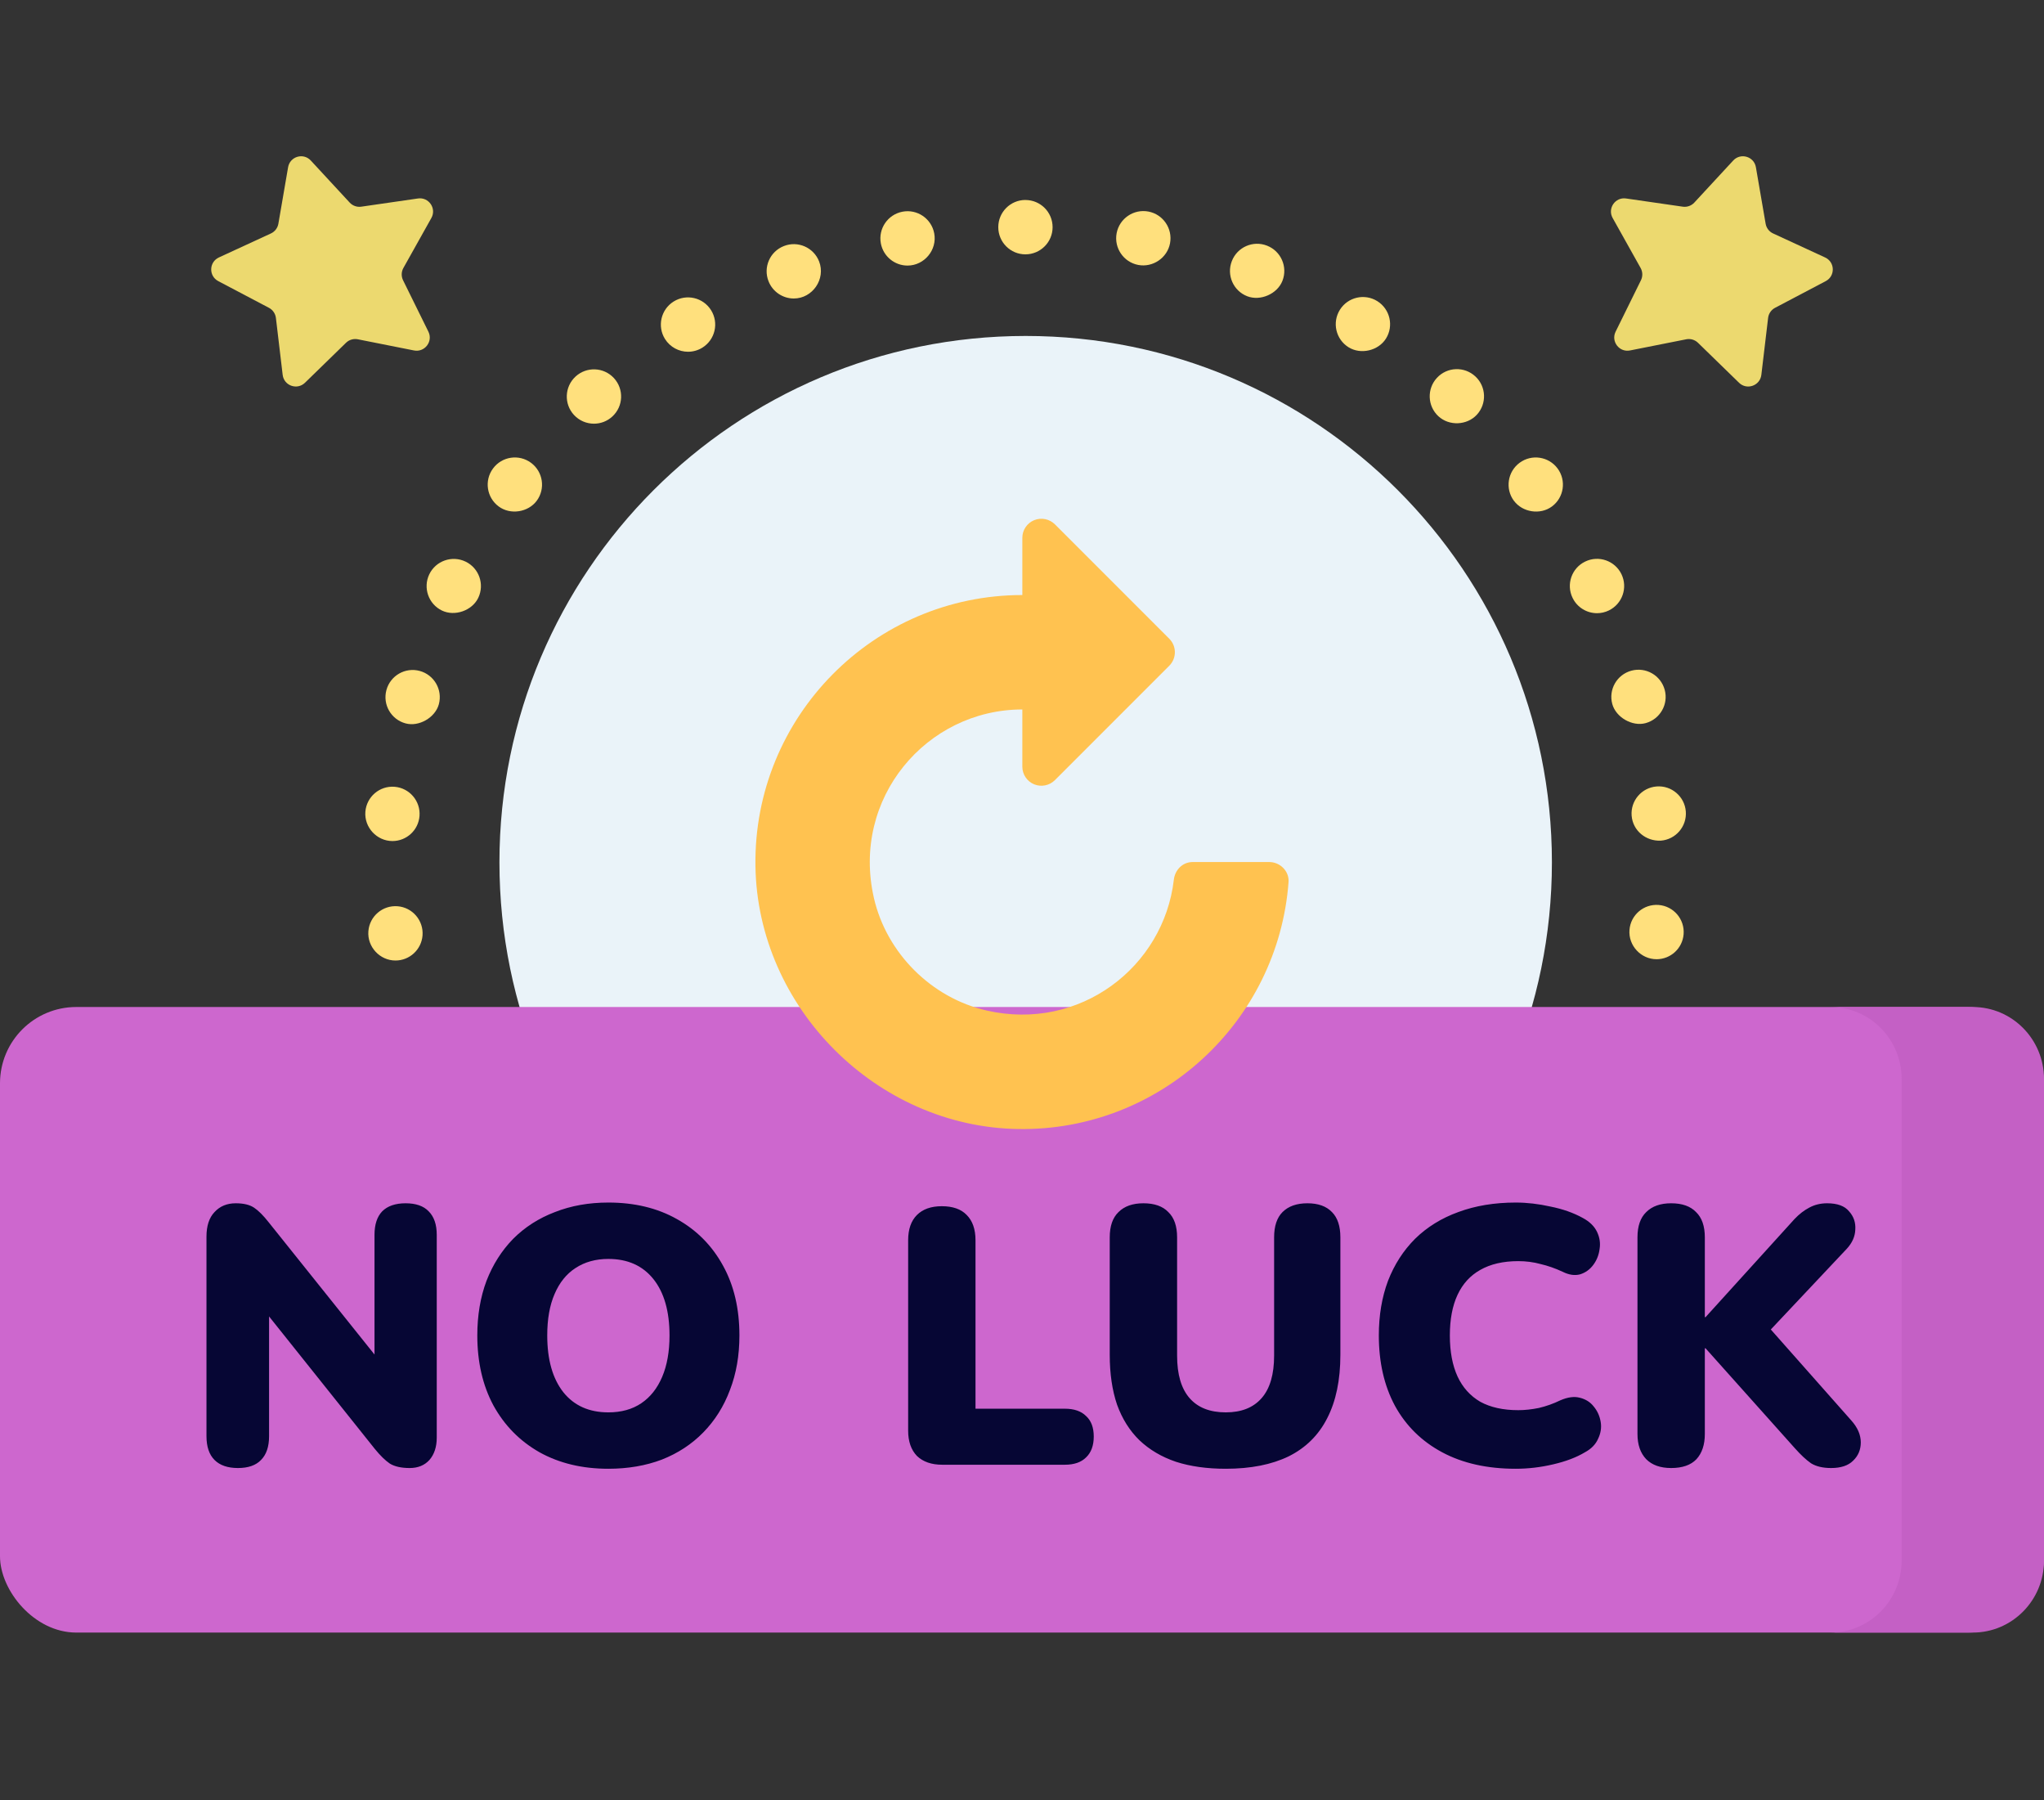 <svg width="134" height="118" viewBox="0 0 134 118" fill="none" xmlns="http://www.w3.org/2000/svg">
<rect x="0" y="0" width="134" height="118" fill="#333333" stroke="none"/>
<path d="M20.374 10.52L22.925 13.277C23.118 13.486 23.402 13.587 23.684 13.546L27.401 13.008C28.11 12.905 28.63 13.661 28.28 14.287L26.445 17.564C26.306 17.812 26.299 18.113 26.424 18.369L28.085 21.738C28.401 22.381 27.844 23.108 27.14 22.969L23.456 22.237C23.177 22.182 22.888 22.267 22.684 22.466L19.993 25.086C19.479 25.586 18.615 25.28 18.531 24.568L18.088 20.838C18.054 20.556 17.884 20.308 17.632 20.175L14.309 18.425C13.674 18.091 13.698 17.175 14.349 16.874L17.76 15.301C18.018 15.182 18.202 14.943 18.25 14.662L18.887 10.96C19.009 10.254 19.888 9.994 20.374 10.52Z" fill="#ECD96F"/>
<path d="M113.626 10.52L111.076 13.277C110.882 13.486 110.599 13.587 110.317 13.546L106.599 13.008C105.89 12.905 105.371 13.661 105.721 14.287L107.555 17.564C107.694 17.813 107.702 18.114 107.576 18.369L105.916 21.738C105.599 22.381 106.157 23.109 106.86 22.969L110.544 22.238C110.824 22.182 111.112 22.268 111.316 22.466L114.008 25.087C114.521 25.587 115.385 25.28 115.47 24.569L115.913 20.839C115.946 20.556 116.116 20.308 116.368 20.175L119.692 18.425C120.326 18.091 120.302 17.175 119.651 16.875L116.241 15.301C115.982 15.182 115.799 14.943 115.751 14.663L115.113 10.961C114.992 10.254 114.113 9.994 113.626 10.52Z" fill="#ECD96F"/>
<path d="M108.601 62.868C109.522 62.868 110.301 62.161 110.374 61.227C110.45 60.247 109.719 59.39 108.738 59.312C107.758 59.236 106.901 59.969 106.825 60.947C106.743 61.974 107.576 62.868 108.601 62.868Z" fill="#FFE07D"/>
<path d="M25.926 62.953C26.847 62.953 27.626 62.245 27.7 61.312C27.776 60.332 27.044 59.475 26.064 59.396C25.083 59.32 24.226 60.054 24.15 61.032C24.068 62.059 24.901 62.953 25.926 62.953Z" fill="#FFE07D"/>
<path d="M38.939 27.769C39.371 27.769 39.803 27.613 40.145 27.297C40.869 26.63 40.915 25.504 40.247 24.78C39.58 24.058 38.453 24.013 37.731 24.68C37.009 25.347 36.961 26.473 37.629 27.197C37.98 27.577 38.46 27.769 38.939 27.769Z" fill="#FFE07D"/>
<path d="M59.495 17.406C60.592 17.406 61.454 16.38 61.245 15.29C61.06 14.324 60.129 13.69 59.163 13.875C58.197 14.06 57.563 14.993 57.748 15.96C57.912 16.812 58.657 17.406 59.495 17.406Z" fill="#FFE07D"/>
<path d="M52.04 19.564C53.267 19.564 54.149 18.287 53.698 17.133C53.339 16.216 52.304 15.765 51.39 16.126C50.473 16.484 50.022 17.517 50.383 18.433C50.659 19.134 51.33 19.564 52.04 19.564Z" fill="#FFE07D"/>
<path d="M45.108 23.054C45.43 23.054 45.756 22.966 46.05 22.783C46.884 22.261 47.138 21.162 46.615 20.328C46.093 19.495 44.994 19.241 44.16 19.763C43.327 20.286 43.075 21.385 43.595 22.218C43.935 22.757 44.514 23.054 45.108 23.054Z" fill="#FFE07D"/>
<path d="M67.223 16.67C68.208 16.67 69.006 15.872 69.006 14.889C69.006 13.904 68.208 13.108 67.225 13.108C67.225 13.106 67.225 13.106 67.225 13.106C66.24 13.106 65.445 13.904 65.445 14.889C65.445 15.872 66.24 16.67 67.223 16.67Z" fill="#FFE07D"/>
<path d="M74.622 17.365C75.57 17.544 76.523 16.907 76.704 15.948C76.887 14.981 76.251 14.048 75.287 13.865C74.32 13.683 73.387 14.319 73.204 15.283C73.022 16.249 73.656 17.182 74.622 17.365Z" fill="#FFE07D"/>
<path d="M107.882 47.395C108.832 47.136 109.392 46.158 109.134 45.208V45.21C108.877 44.261 107.899 43.7 106.949 43.957C105.999 44.215 105.439 45.194 105.698 46.143C105.937 47.018 107.012 47.632 107.882 47.395Z" fill="#FFE07D"/>
<path d="M81.766 19.416C82.621 19.749 83.736 19.27 84.074 18.405C84.432 17.491 83.979 16.458 83.062 16.1C82.146 15.741 81.113 16.195 80.757 17.111C80.398 18.027 80.85 19.061 81.766 19.416Z" fill="#FFE07D"/>
<path d="M88.404 22.757C89.204 23.26 90.359 22.988 90.859 22.194C91.382 21.361 91.13 20.264 90.296 19.739C89.463 19.217 88.364 19.469 87.841 20.302C87.319 21.136 87.571 22.235 88.404 22.757Z" fill="#FFE07D"/>
<path d="M94.297 27.28C95.013 27.942 96.176 27.873 96.814 27.187C97.483 26.466 97.441 25.338 96.721 24.671C95.999 24.001 94.874 24.041 94.204 24.763C93.535 25.483 93.577 26.611 94.297 27.28Z" fill="#FFE07D"/>
<path d="M104.696 40.189C104.957 40.189 105.221 40.132 105.47 40.011C106.356 39.581 106.726 38.517 106.299 37.632C105.869 36.746 104.803 36.376 103.92 36.806C103.034 37.233 102.664 38.299 103.094 39.184C103.4 39.819 104.036 40.189 104.696 40.189Z" fill="#FFE07D"/>
<path d="M32.693 33.194C33.462 33.765 34.625 33.575 35.186 32.822C35.77 32.033 35.603 30.917 34.813 30.333C34.022 29.747 32.906 29.913 32.322 30.704C31.736 31.494 31.904 32.61 32.693 33.194Z" fill="#FFE07D"/>
<path d="M110.518 53.183C110.442 52.203 109.584 51.469 108.604 51.545C107.623 51.623 106.89 52.478 106.966 53.458C107.044 54.452 107.911 55.144 108.882 55.097C109.862 55.018 110.593 54.164 110.518 53.183Z" fill="#FFE07D"/>
<path d="M99.25 32.822C99.809 33.578 100.969 33.765 101.738 33.197C102.531 32.613 102.697 31.497 102.113 30.706C101.529 29.916 100.413 29.747 99.623 30.331C98.832 30.915 98.663 32.031 99.247 32.822H99.25Z" fill="#FFE07D"/>
<path d="M28.77 46.157C29.026 45.208 28.464 44.23 27.514 43.973C26.564 43.717 25.588 44.28 25.332 45.229C25.076 46.179 25.638 47.157 26.588 47.411C27.458 47.652 28.534 47.033 28.77 46.157Z" fill="#FFE07D"/>
<path d="M28.143 37.641C27.718 38.529 28.091 39.593 28.977 40.018C29.812 40.416 30.948 40.027 31.353 39.184C31.778 38.297 31.406 37.233 30.52 36.808C29.632 36.383 28.568 36.756 28.143 37.641Z" fill="#FFE07D"/>
<path d="M25.729 55.123C26.65 55.123 27.429 54.415 27.502 53.482C27.578 52.502 26.847 51.645 25.866 51.566C24.886 51.49 24.029 52.224 23.953 53.202C23.871 54.228 24.704 55.123 25.729 55.123Z" fill="#FFE07D"/>
<path d="M67.241 91.018C86.294 91.018 101.74 75.572 101.74 56.519C101.74 37.465 86.294 22.019 67.241 22.019C48.188 22.019 32.742 37.465 32.742 56.519C32.742 75.572 48.188 91.018 67.241 91.018Z" fill="#EAF3F9"/>
<rect y="66" width="134" height="41" rx="5" fill="#CD67CE"/>
<path d="M61.768 96C61.064 96 60.512 95.808 60.112 95.424C59.728 95.024 59.536 94.472 59.536 93.768V81.288C59.536 80.568 59.728 80.016 60.112 79.632C60.496 79.248 61.04 79.056 61.744 79.056C62.464 79.056 63.008 79.248 63.376 79.632C63.76 80.016 63.952 80.568 63.952 81.288V92.328H69.808C70.416 92.328 70.88 92.488 71.2 92.808C71.536 93.112 71.704 93.56 71.704 94.152C71.704 94.744 71.536 95.2 71.2 95.52C70.88 95.84 70.416 96 69.808 96H61.768ZM80.36 96.264C79.128 96.264 78.04 96.112 77.096 95.808C76.152 95.488 75.352 95.016 74.696 94.392C74.056 93.768 73.568 92.992 73.232 92.064C72.912 91.12 72.752 90.032 72.752 88.8V81.096C72.752 80.36 72.944 79.808 73.328 79.44C73.712 79.056 74.256 78.864 74.96 78.864C75.68 78.864 76.224 79.056 76.592 79.44C76.976 79.808 77.168 80.36 77.168 81.096V88.848C77.168 90.08 77.44 91.008 77.984 91.632C78.528 92.256 79.32 92.568 80.36 92.568C81.384 92.568 82.168 92.256 82.712 91.632C83.256 91.008 83.528 90.08 83.528 88.848V81.096C83.528 80.36 83.712 79.808 84.08 79.44C84.464 79.056 85.008 78.864 85.712 78.864C86.416 78.864 86.952 79.056 87.32 79.44C87.688 79.808 87.872 80.36 87.872 81.096V88.8C87.872 90.448 87.584 91.832 87.008 92.952C86.448 94.056 85.608 94.888 84.488 95.448C83.368 95.992 81.992 96.264 80.36 96.264ZM99.369 96.264C97.497 96.264 95.889 95.904 94.545 95.184C93.201 94.464 92.169 93.448 91.449 92.136C90.745 90.824 90.393 89.288 90.393 87.528C90.393 86.216 90.593 85.024 90.993 83.952C91.409 82.88 92.001 81.96 92.769 81.192C93.553 80.424 94.497 79.84 95.601 79.44C96.721 79.024 97.977 78.816 99.369 78.816C100.105 78.816 100.865 78.904 101.649 79.08C102.449 79.24 103.153 79.488 103.761 79.824C104.209 80.064 104.521 80.368 104.697 80.736C104.873 81.104 104.929 81.48 104.865 81.864C104.817 82.248 104.681 82.592 104.457 82.896C104.233 83.2 103.945 83.408 103.593 83.52C103.241 83.616 102.857 83.56 102.441 83.352C101.961 83.128 101.481 82.96 101.001 82.848C100.537 82.72 100.049 82.656 99.537 82.656C98.545 82.656 97.713 82.848 97.041 83.232C96.385 83.6 95.889 84.144 95.553 84.864C95.217 85.584 95.049 86.472 95.049 87.528C95.049 88.584 95.217 89.48 95.553 90.216C95.889 90.936 96.385 91.488 97.041 91.872C97.713 92.24 98.545 92.424 99.537 92.424C99.953 92.424 100.401 92.376 100.881 92.28C101.361 92.168 101.833 92 102.297 91.776C102.777 91.568 103.201 91.512 103.569 91.608C103.953 91.704 104.257 91.896 104.481 92.184C104.721 92.472 104.873 92.808 104.937 93.192C105.001 93.56 104.945 93.928 104.769 94.296C104.609 94.664 104.321 94.96 103.905 95.184C103.345 95.52 102.649 95.784 101.817 95.976C101.001 96.168 100.185 96.264 99.369 96.264ZM109.557 96.216C108.853 96.216 108.309 96.024 107.925 95.64C107.541 95.24 107.349 94.688 107.349 93.984V81.096C107.349 80.36 107.541 79.808 107.925 79.44C108.309 79.056 108.853 78.864 109.557 78.864C110.277 78.864 110.821 79.056 111.189 79.44C111.573 79.808 111.765 80.36 111.765 81.096V86.328H111.812L117.645 79.896C117.949 79.576 118.269 79.328 118.605 79.152C118.957 78.96 119.349 78.864 119.781 78.864C120.453 78.864 120.933 79.04 121.221 79.392C121.525 79.728 121.661 80.128 121.629 80.592C121.613 81.04 121.429 81.456 121.077 81.84L115.269 88.008V86.208L121.365 93.096C121.781 93.56 121.989 94.04 121.989 94.536C121.989 95.016 121.821 95.416 121.485 95.736C121.165 96.056 120.685 96.216 120.045 96.216C119.501 96.216 119.061 96.112 118.725 95.904C118.405 95.68 118.053 95.352 117.669 94.92L111.812 88.368H111.765V93.984C111.765 94.688 111.581 95.24 111.213 95.64C110.845 96.024 110.293 96.216 109.557 96.216Z" fill="#060634"/>
<path d="M15.6 96.216C14.928 96.216 14.416 96.04 14.064 95.688C13.712 95.336 13.536 94.816 13.536 94.128V81.048C13.536 80.344 13.712 79.808 14.064 79.44C14.416 79.056 14.88 78.864 15.456 78.864C15.968 78.864 16.368 78.96 16.656 79.152C16.944 79.344 17.264 79.664 17.616 80.112L25.224 89.616H24.552V80.928C24.552 80.256 24.72 79.744 25.056 79.392C25.408 79.04 25.92 78.864 26.592 78.864C27.264 78.864 27.768 79.04 28.104 79.392C28.456 79.744 28.632 80.256 28.632 80.928V94.224C28.632 94.832 28.472 95.32 28.152 95.688C27.832 96.04 27.4 96.216 26.856 96.216C26.312 96.216 25.88 96.12 25.56 95.928C25.256 95.72 24.928 95.4 24.576 94.968L16.968 85.44H17.64V94.128C17.64 94.816 17.464 95.336 17.112 95.688C16.776 96.04 16.272 96.216 15.6 96.216ZM39.883 96.264C38.172 96.264 36.667 95.904 35.371 95.184C34.075 94.448 33.068 93.424 32.347 92.112C31.643 90.8 31.291 89.272 31.291 87.528C31.291 86.216 31.491 85.024 31.892 83.952C32.307 82.88 32.892 81.96 33.644 81.192C34.411 80.424 35.324 79.84 36.38 79.44C37.435 79.024 38.603 78.816 39.883 78.816C41.596 78.816 43.092 79.176 44.371 79.896C45.667 80.616 46.675 81.632 47.395 82.944C48.115 84.24 48.475 85.768 48.475 87.528C48.475 88.84 48.267 90.032 47.852 91.104C47.452 92.176 46.867 93.104 46.099 93.888C45.347 94.656 44.444 95.248 43.388 95.664C42.331 96.064 41.163 96.264 39.883 96.264ZM39.883 92.568C40.731 92.568 41.452 92.368 42.044 91.968C42.636 91.568 43.092 90.992 43.411 90.24C43.731 89.488 43.892 88.584 43.892 87.528C43.892 85.944 43.539 84.712 42.836 83.832C42.132 82.952 41.148 82.512 39.883 82.512C39.051 82.512 38.331 82.712 37.724 83.112C37.132 83.496 36.675 84.064 36.355 84.816C36.035 85.552 35.876 86.456 35.876 87.528C35.876 89.112 36.227 90.352 36.931 91.248C37.636 92.128 38.62 92.568 39.883 92.568Z" fill="#060634"/>
<path d="M129.333 66H120C122.577 66 124.667 68.112 124.667 70.718V102.282C124.667 104.888 122.577 107 120 107H129.333C131.911 107 134 104.888 134 102.282V70.718C134 68.112 131.911 66 129.333 66Z" fill="#C460C5"/>
<path d="M83.209 56.499H78.184C77.531 56.499 77.029 57.011 76.954 57.659C76.291 63.373 70.794 67.631 64.669 66.228C61.059 65.401 58.127 62.473 57.294 58.866C55.787 52.329 60.737 46.499 67.022 46.499V50.249C67.022 50.754 67.327 51.211 67.794 51.404C68.262 51.596 68.797 51.489 69.157 51.131L76.656 43.632C77.144 43.144 77.144 42.352 76.656 41.864L69.157 34.364C68.797 34.01 68.262 33.902 67.794 34.094C67.327 34.287 67.022 34.744 67.022 35.249V38.999C57.287 38.999 49.385 46.986 49.525 56.754C49.657 66.038 57.472 73.858 66.757 73.998C76.084 74.138 83.793 66.938 84.474 57.814C84.526 57.101 83.924 56.499 83.209 56.499Z" fill="#FFC250"/>
</svg>
